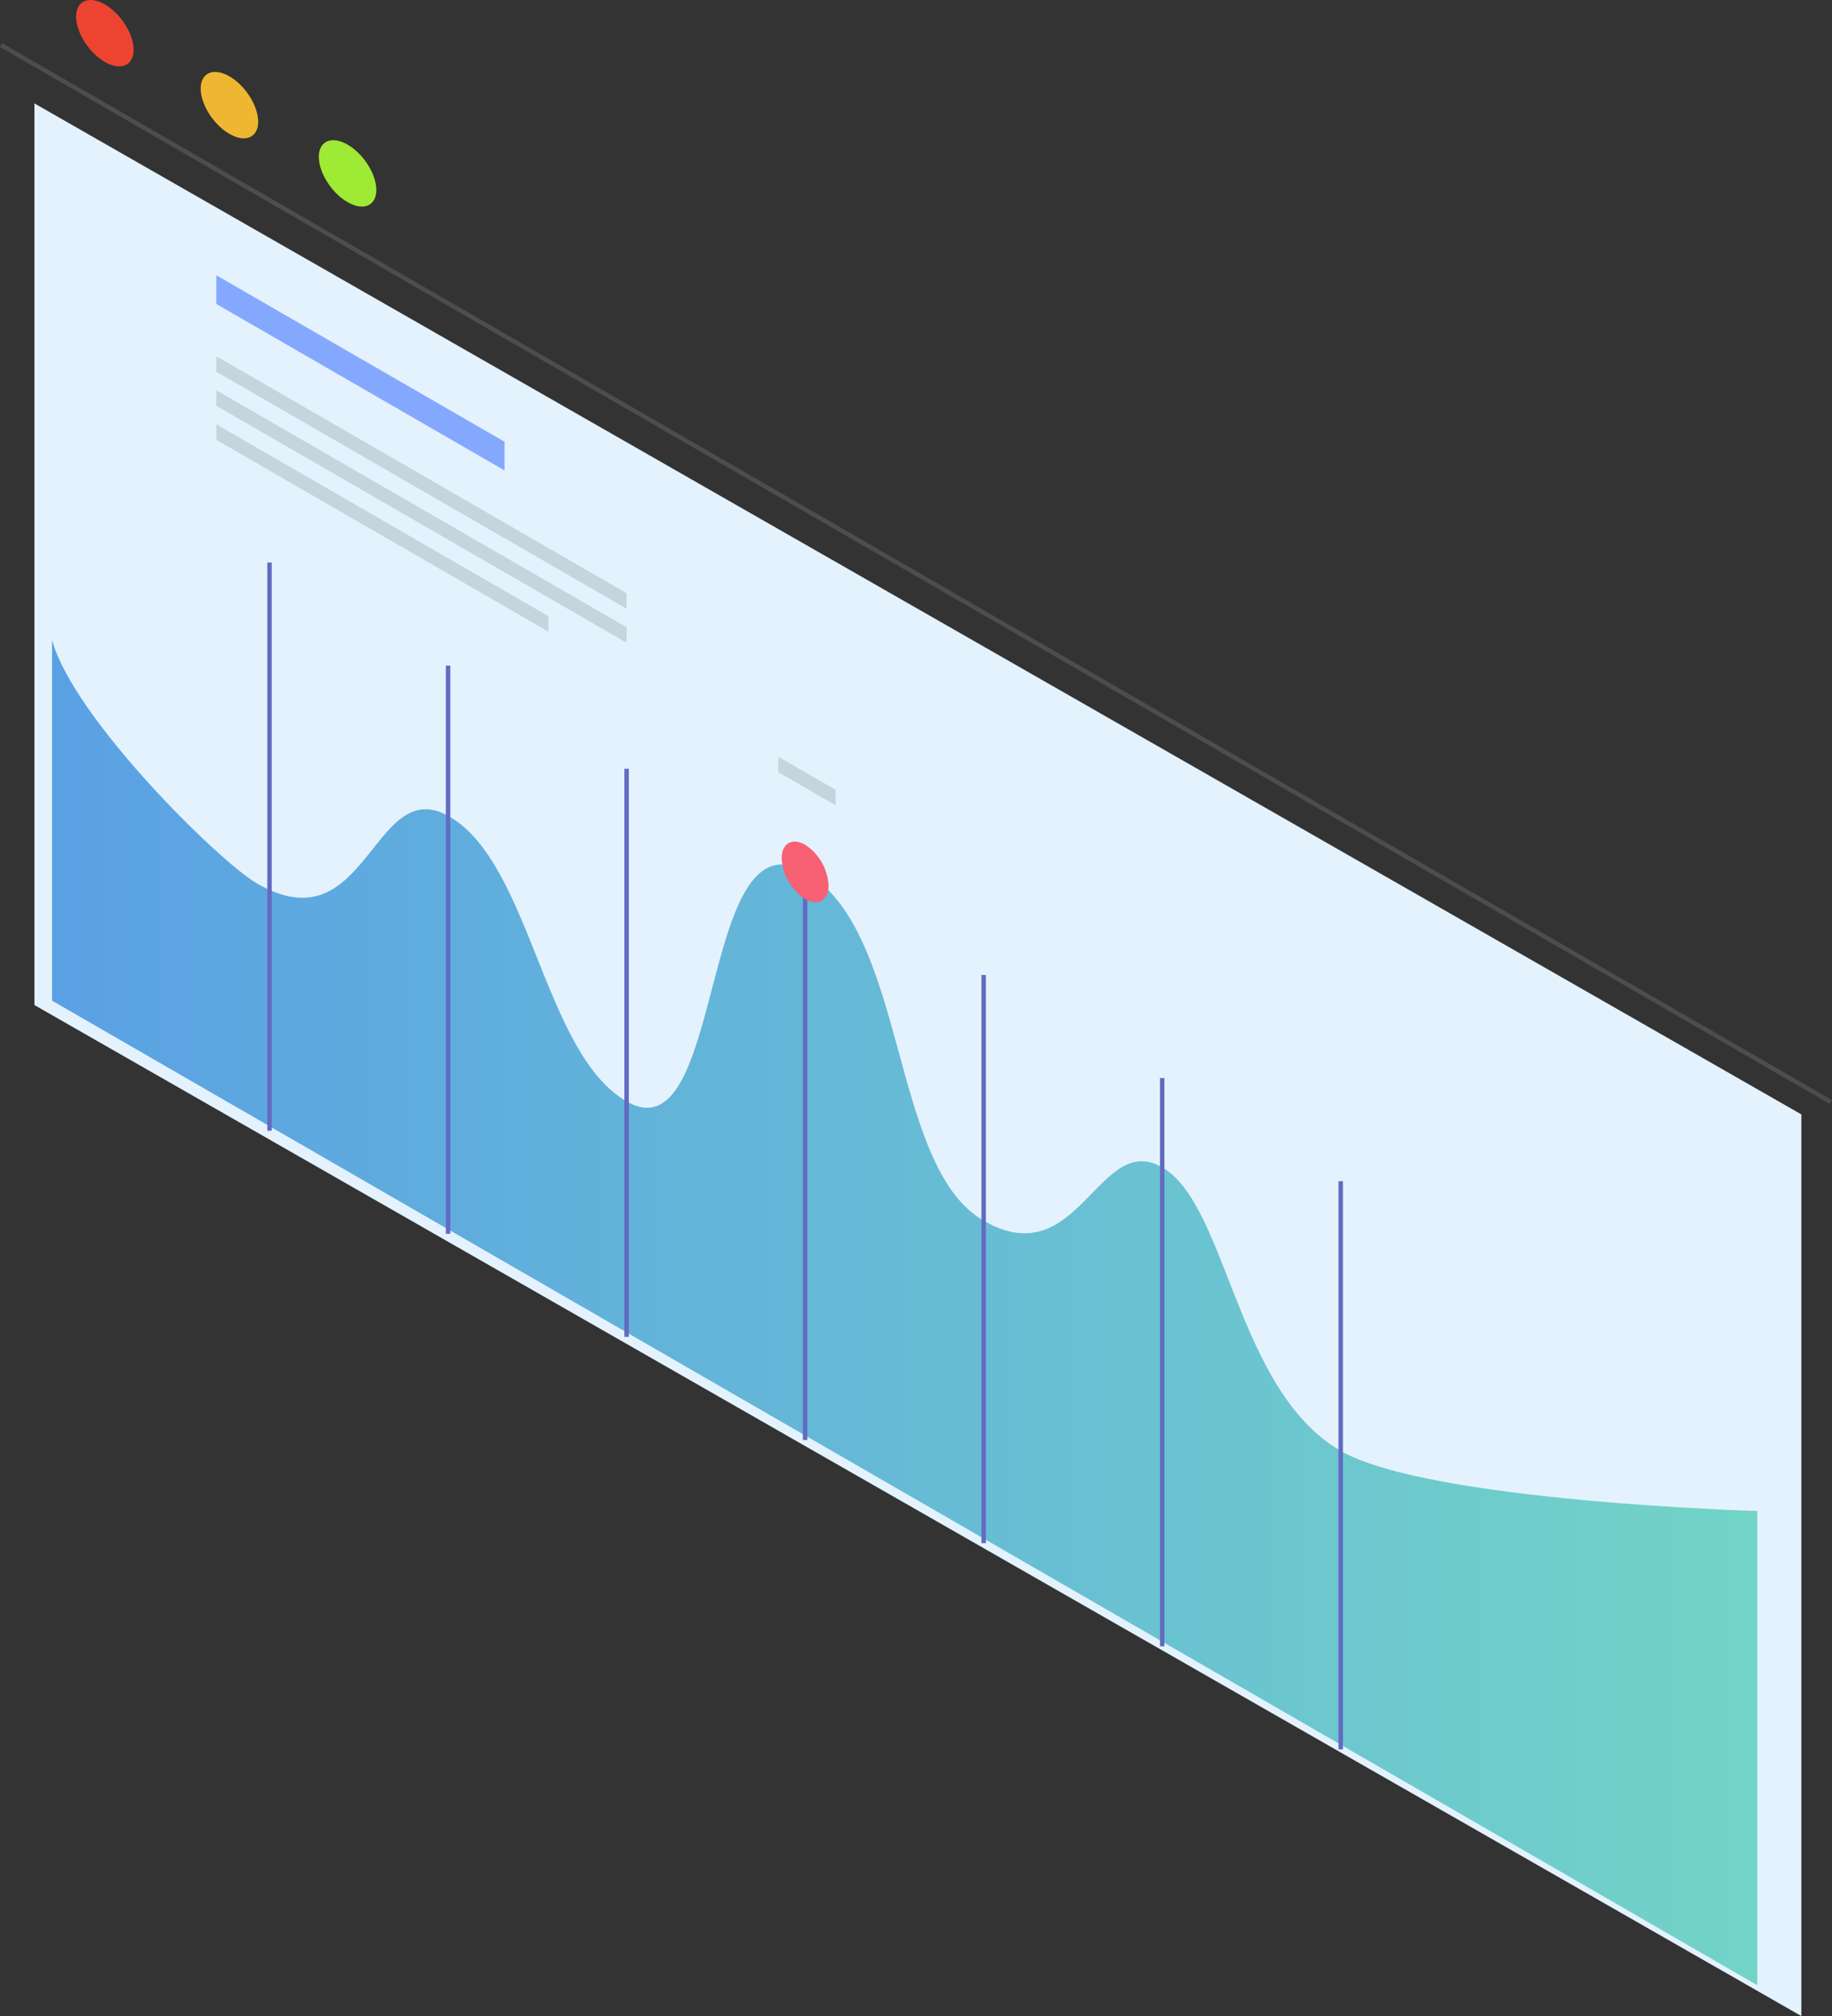 <svg xmlns="http://www.w3.org/2000/svg" xmlns:xlink="http://www.w3.org/1999/xlink" viewBox="0 0 415.76 457.35"><rect x="0" y="0" width="415.76" height="457.35" fill="#333333" stroke="none"/><defs><style>.cls-1{fill:#4d4d4d;}.cls-2{fill:#ed4432;}.cls-3{fill:#efb631;}.cls-4{fill:#9fea34;}.cls-5{fill:#e4f2fd;}.cls-6{fill:url(#鍊踑臇蜸馯鳺艜_9);}.cls-7{fill:#85a8ff;}.cls-8{fill:#c5d5dd;}.cls-9{fill:#626bc1;}.cls-10{fill:#f86174;}</style><linearGradient id="鍊踑臇蜸馯鳺艜_9" x1="11.81" y1="297.76" x2="398.81" y2="297.76" gradientUnits="userSpaceOnUse"><stop offset="0" stop-color="#5aa1e4"/><stop offset="1" stop-color="#72d4c7"/></linearGradient></defs><title>kk</title><g id="圖層_2" data-name="圖層 2"><g id="圖層_1-2" data-name="圖層 1"><rect class="cls-1" x="207.38" y="-109.64" width="1" height="479.5" transform="translate(-8.74 245.09) rotate(-60)"/><ellipse class="cls-2" cx="23.8" cy="7.53" rx="4.91" ry="8.67" transform="translate(0.25 15.82) rotate(-36.95)"/><ellipse class="cls-3" cx="52.07" cy="23.85" rx="4.91" ry="8.67" transform="translate(-3.88 36.09) rotate(-36.95)"/><ellipse class="cls-4" cx="78.88" cy="39.33" rx="4.91" ry="8.67" transform="translate(-7.8 55.32) rotate(-36.95)"/><polygon class="cls-5" points="408.81 457.35 7.81 228 7.81 23.46 408.81 252.81 408.81 457.35"/><path class="cls-6" d="M11.81,227l387,223.35V342.78s-74.65-2.16-94.54-13.64c-23.77-13.73-25.65-55.75-40.52-64.33-14.48-8.36-18.94,24.58-40.51,12.12-21.39-12.35-17.16-65.66-40.52-79.14-24.19-14-18.06,65-40.52,52.07C123.33,239,120.54,196,102,185.24,84.54,175.17,83.51,215,58.31,200.41c-8.61-5-41.65-37.52-46.5-55.23Z"/><polygon class="cls-7" points="114.5 106.72 49.1 68.96 49.1 62.45 114.5 100.21 114.5 106.72"/><polygon class="cls-8" points="142.2 138.09 49.1 84.34 49.1 80.81 142.2 134.57 142.2 138.09"/><polygon class="cls-8" points="142.2 145.82 49.1 92.06 49.1 88.54 142.2 142.29 142.2 145.82"/><polygon class="cls-8" points="124.45 143.29 49.1 99.79 49.1 96.26 124.45 139.77 124.45 143.29"/><polygon class="cls-8" points="189.64 182.69 176.63 175.18 176.63 171.66 189.64 179.17 189.64 182.69"/><rect class="cls-9" x="60.66" y="127.61" width="1.01" height="128.89"/><rect class="cls-9" x="101.18" y="151" width="1.01" height="128.89"/><rect class="cls-9" x="141.7" y="174.39" width="1.01" height="128.89"/><rect class="cls-9" x="182.21" y="197.79" width="1.01" height="128.89"/><rect class="cls-9" x="222.73" y="221.18" width="1.01" height="128.89"/><rect class="cls-9" x="263.25" y="244.57" width="1.01" height="128.89"/><rect class="cls-9" x="303.76" y="267.96" width="1.01" height="128.89"/><path class="cls-10" d="M177.4,194.71c0-3.39,2.38-4.76,5.32-3.07a11.76,11.76,0,0,1,5.32,9.22c0,3.39-2.38,4.77-5.32,3.07A11.76,11.76,0,0,1,177.4,194.71Z"/></g></g></svg>